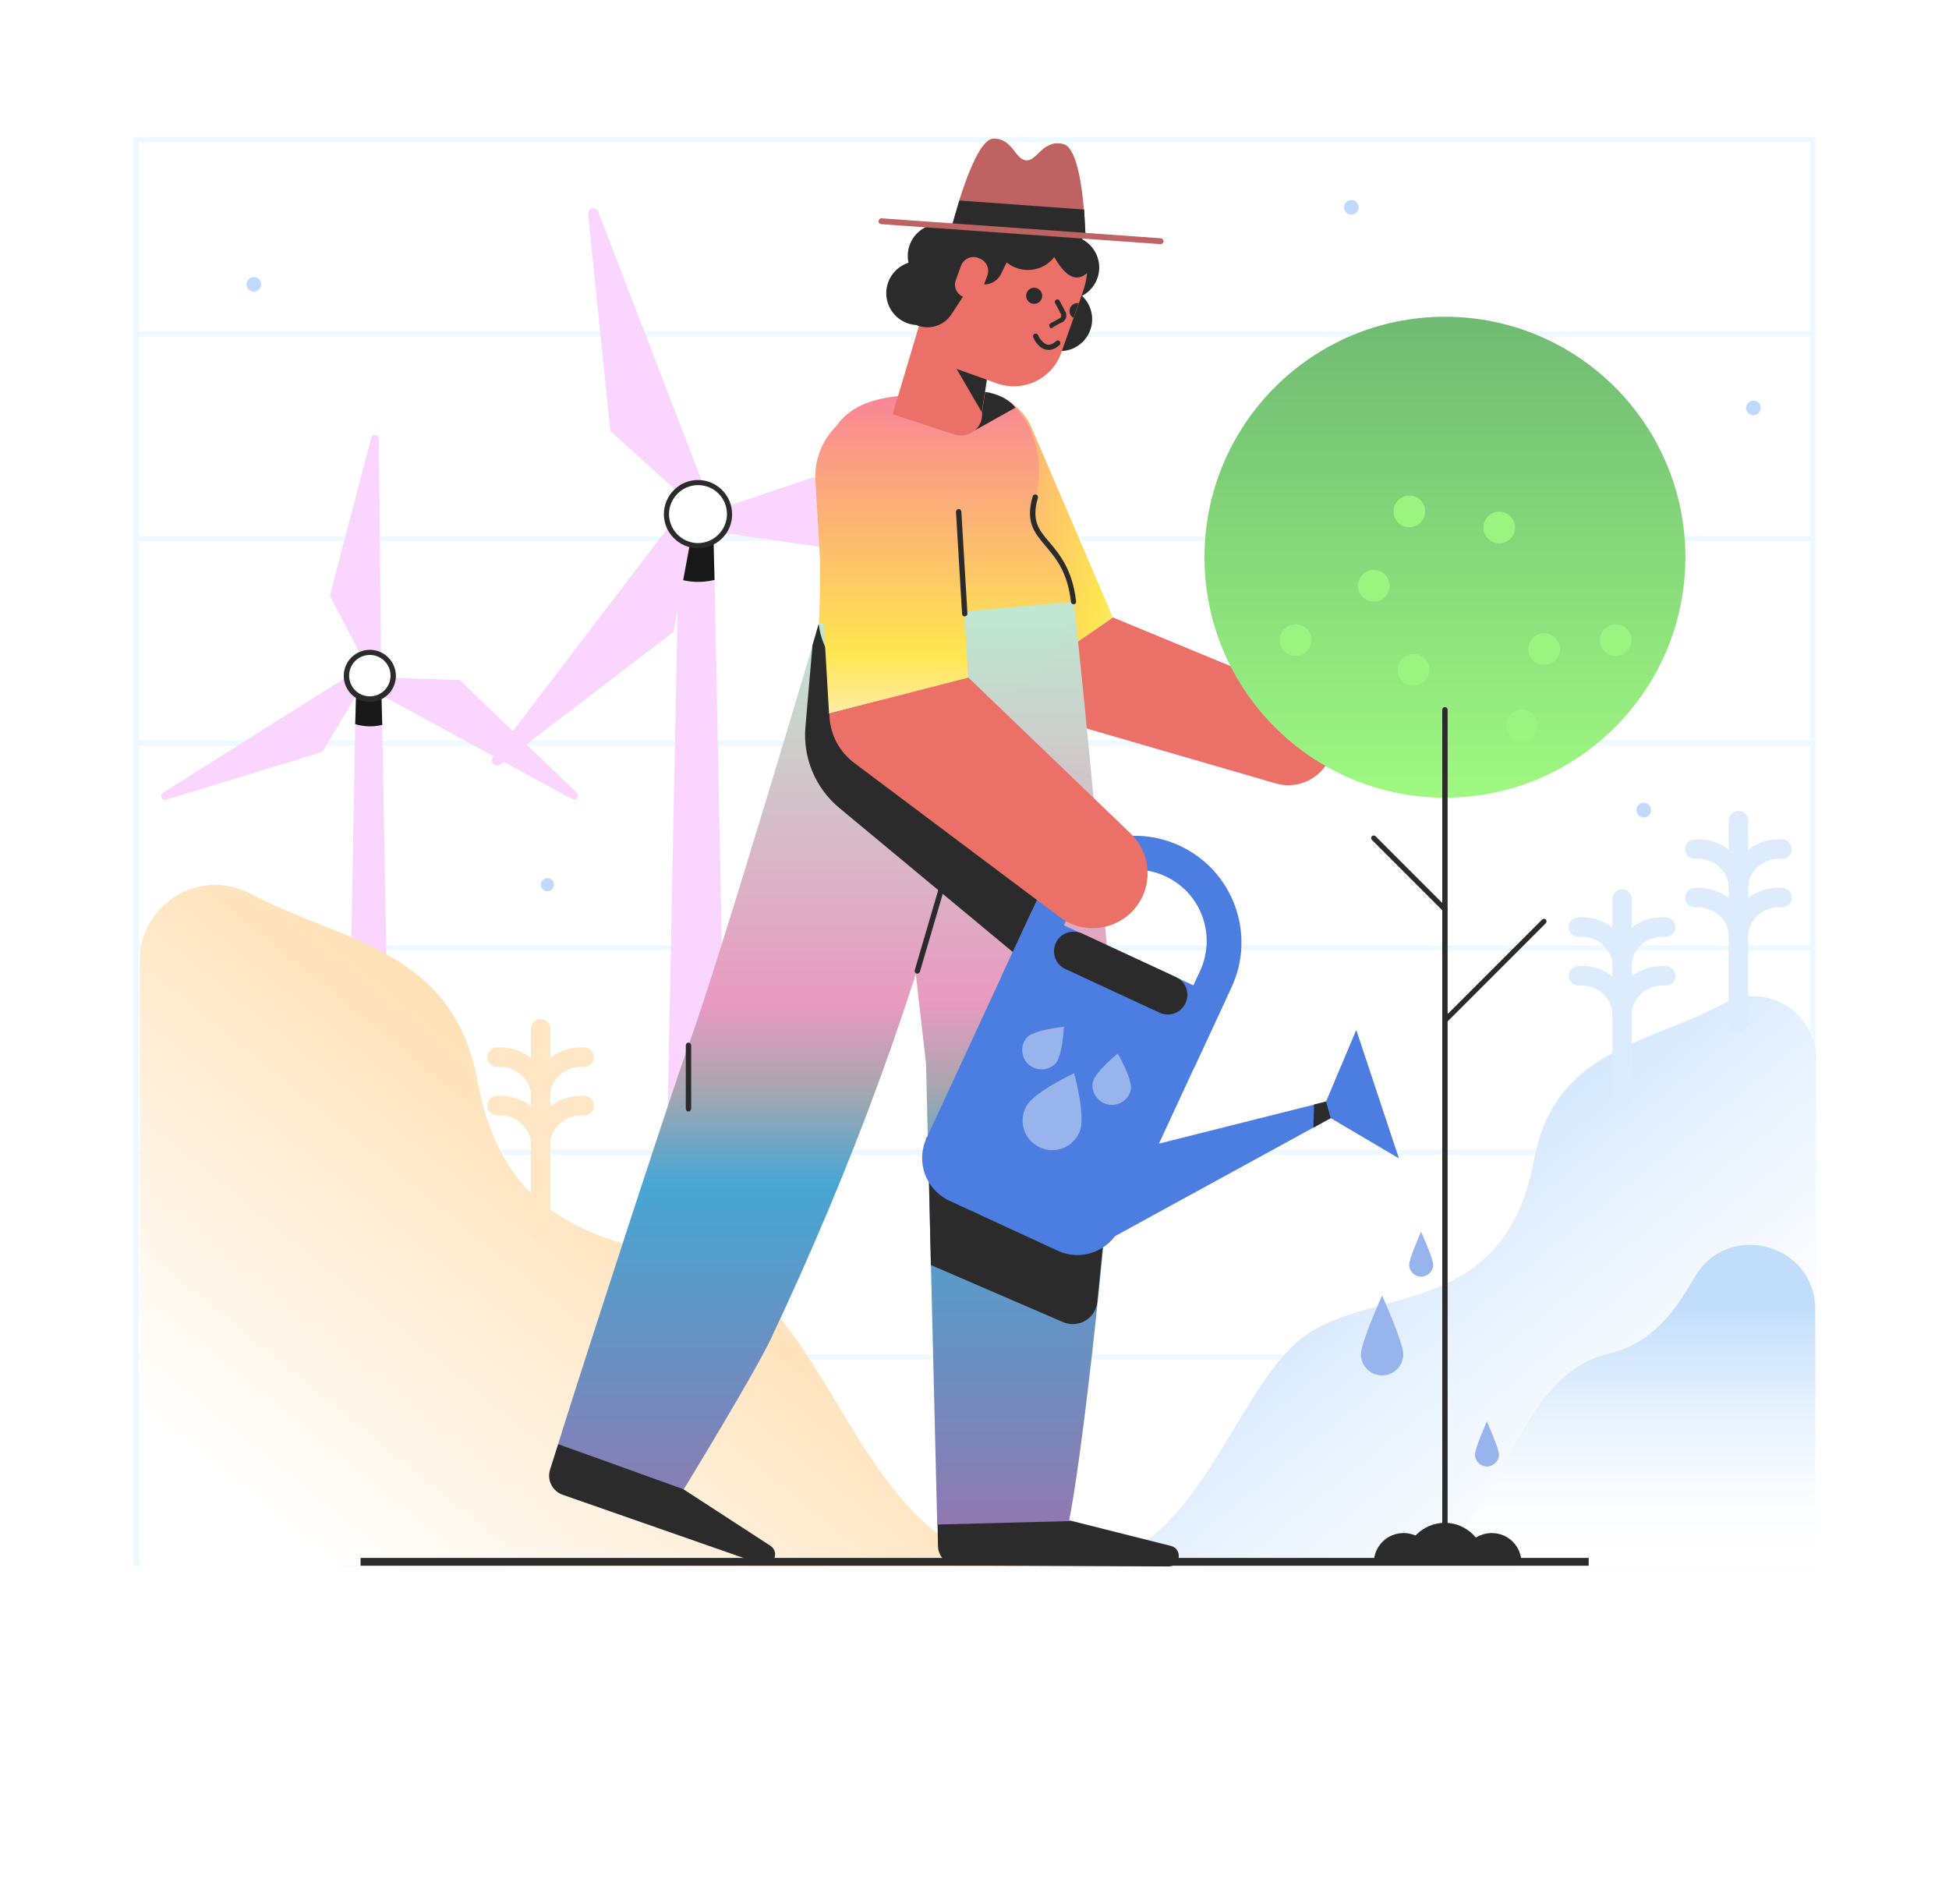 <?xml version="1.0" encoding="utf-8"?>
<!-- Generator: Adobe Illustrator 22.0.1, SVG Export Plug-In . SVG Version: 6.00 Build 0)  -->
<svg version="1.1" id="Layer_1" xmlns="http://www.w3.org/2000/svg" xmlns:xlink="http://www.w3.org/1999/xlink" x="0px" y="0px" viewBox="0 0 800 781.5" style="enable-background:new 0 0 800 781.5;" xml:space="preserve">

<title>source_final_all</title>
<g>
	<rect width="800" height="781.5" style="fill:#FFFFFF;"/>
	<g style="opacity:0.3;">
		<path d="M743,58.4v582H57v-582H743 M745.2,56.2H54.8v586.5h690.4L745.2,56.2L745.2,56.2z" style="fill:#C4ECFE;"/>
		<g>
			<rect x="54.8" y="471.9" width="690.4" height="2.1" style="fill:#C4ECFE;"/>
		</g>
		<g>
			<rect x="54.8" y="388" width="690.4" height="2.1" style="fill:#C4ECFE;"/>
		</g>
		<g>
			<rect x="54.8" y="471.9" width="690.4" height="2.1" style="fill:#C4ECFE;"/>
		</g>
		<g>
			<rect x="54.8" y="555.9" width="690.4" height="2.1" style="fill:#C4ECFE;"/>
		</g>
		<g>
			<rect x="54.8" y="304" width="690.4" height="2.1" style="fill:#C4ECFE;"/>
		</g>
		<g>
			<rect x="54.8" y="220" width="690.4" height="2.1" style="fill:#C4ECFE;"/>
		</g>
		<g>
			<rect x="54.8" y="136" width="690.4" height="2.1" style="fill:#C4ECFE;"/>
		</g>
	</g>
	<circle cx="330.6" cy="413.2" r="3" style="fill:#BFD9FF;"/>
	<circle cx="674.7" cy="332.5" r="3" style="fill:#BFD9FF;"/>
	<circle cx="554.7" cy="85.1" r="3" style="fill:#BFD9FF;"/>
	<circle cx="719.7" cy="167.4" r="3" style="fill:#BFD9FF;"/>
	<circle cx="104.2" cy="116.7" r="3" style="fill:#BFD9FF;"/>
	<circle cx="224.7" cy="363.1" r="2.7" style="fill:#BFD9FF;"/>
	<polygon points="301.4,642.8 270.3,642.8 278.4,237.6 278.9,218.7 292.8,218.7 293.3,238 	" style="fill:#F9D5FF;"/>
	<path d="M293.3,238c-4.9,1.2-10.1,1.1-14.8-0.4l0.5-18.9h13.8L293.3,238z" style="fill:#181818;"/>
	<path d="M290,202.4L245.5,86.8c-0.5-1.1-1.7-1.6-2.8-1.2c-0.9,0.4-1.4,1.3-1.3,2.2l9.1,89.1l34.2,30.9L290,202.4z" style="fill:#F9D5FF;"/>
	<path d="M292.3,218.1l122.5,17.5c1.2,0.1,2.2-0.8,2.4-2c0.1-0.9-0.4-1.8-1.3-2.2l-82.2-35.5L290,210.7L292.3,218.1z" style="fill:#F9D5FF;"/>
	<path d="M277.4,212.4l-75.1,98.4c-0.7,1-0.4,2.3,0.5,3c0.8,0.6,1.8,0.5,2.6-0.1l71.1-54.4l8.4-45.4L277.4,212.4z" style="fill:#F9D5FF;"/>
	<g>
		<circle cx="286.5" cy="210.9" r="13" style="fill:#FFFFFF;"/>
		<path d="M286.5,225c-7.7,0-14-6.3-14-14c0-7.7,6.3-14,14-14c7.7,0,14,6.3,14,14C300.6,218.7,294.3,225,286.5,225z
			 M286.5,199.1c-6.5,0-11.9,5.4-11.9,11.9c0,6.5,5.4,11.9,11.9,11.9s11.9-5.4,11.9-11.9C298.4,204.4,293.1,199.1,286.5,199.1z" style="fill:#2B2B2B;"/>
	</g>
	<polygon points="163,642.8 139.7,642.8 145.8,297.3 146.2,283.2 156.4,283.2 156.9,297.5 	" style="fill:#F9D5FF;"/>
	<path d="M156.9,297.5c-3.6,0.9-7.5,0.8-11.1-0.3l0.4-14h10.3L156.9,297.5z" style="fill:#181818;"/>
	<path d="M156.4,272.4l-0.9-92.2c0-0.9-0.7-1.6-1.6-1.7c-0.8,0-1.5,0.6-1.6,1.4l-16.9,64.5l15.8,30.5L156.4,272.4z" style="fill:#F9D5FF;"/>
	<path d="M154,283.9l80.9,44.1c0.8,0.4,1.7,0.1,2.2-0.7c0.4-0.7,0.2-1.5-0.4-2l-48-46.2l-34.3-1.1L154,283.9z" style="fill:#F9D5FF;"/>
	<path d="M145.1,276.1l-78,49.1c-0.8,0.4-1.2,1.4-0.7,2.2c0.4,0.8,1.4,1.2,2.2,0.7l63.7-19.5l17.7-29.5L145.1,276.1z" style="fill:#F9D5FF;"/>
	<g>
		<circle cx="151.8" cy="277.4" r="9.6" style="fill:#FFFFFF;"/>
		<path d="M151.8,288.1c-5.9,0-10.7-4.8-10.7-10.7s4.8-10.7,10.7-10.7s10.7,4.8,10.7,10.7S157.7,288.1,151.8,288.1z
			 M151.8,268.8c-4.7,0-8.5,3.8-8.5,8.5c0,4.7,3.8,8.5,8.5,8.5c4.7,0,8.5-3.8,8.5-8.5C160.3,272.6,156.5,268.8,151.8,268.8z" style="fill:#2B2B2B;"/>
	</g>
	
		<linearGradient id="SVGID_1_" gradientUnits="userSpaceOnUse" x1="-231.773" y1="1785.024" x2="-403.105" y2="1995.292" gradientTransform="matrix(1 0 0 1 536.47 -1354)">
		<stop offset="0" style="stop-color:#FFD8A1"/>
		<stop offset="1" style="stop-color:#FFFFFF"/>
	</linearGradient>
	<path d="M418.7,642.6c-55.4-3.6-73.4-79.2-105.6-109.1c-32.3-29.9-102-8.5-117.1-89.9c-10.1-54.4-55.4-56.8-93.2-76.8
		c-20.6-10.9-45.4,4-45.4,27.4v248.6H418.7z" style="fill:url(#SVGID_1_);"/>
	
		<linearGradient id="SVGID_2_" gradientUnits="userSpaceOnUse" x1="-11766.832" y1="1819.682" x2="-11910.096" y2="1995.507" gradientTransform="matrix(-1 0 0 1 -11228.14 -1354)">
		<stop offset="0" style="stop-color:#C0DDFC"/>
		<stop offset="0.19" style="stop-color:#D3E7FD"/>
		<stop offset="0.49" style="stop-color:#EBF4FE"/>
		<stop offset="0.77" style="stop-color:#FAFCFF"/>
		<stop offset="1" style="stop-color:#FFFFFF"/>
	</linearGradient>
	<path d="M443.3,642.6c46.2-3,61.4-66.3,88.4-91.2c27-25,85.2-7.1,97.9-75.2c8.5-45.5,46.4-47.5,77.9-64.3
		c17.2-9.1,38,3.3,38,22.9v207.8H443.3z" style="fill:url(#SVGID_2_);"/>
	
		<linearGradient id="SVGID_3_" gradientUnits="userSpaceOnUse" x1="-2653.51" y1="1888.53" x2="-2653.51" y2="1992.292" gradientTransform="matrix(-1 0 0 1 -1997.36 -1354)">
		<stop offset="0" style="stop-color:#C0DDFC"/>
		<stop offset="0.19" style="stop-color:#D3E7FD"/>
		<stop offset="0.49" style="stop-color:#EBF4FE"/>
		<stop offset="0.77" style="stop-color:#FAFCFF"/>
		<stop offset="1" style="stop-color:#FFFFFF"/>
	</linearGradient>
	<path d="M567.1,642.6c50.7,0,49.1-76.8,93.1-87c17.6-4.1,27.2-17.1,35.3-31.3c13.6-23.6,49.6-14,49.6,13.2v105.1H567.1
		z" style="fill:url(#SVGID_3_);"/>
	<rect x="148" y="639.4" width="504.1" height="3.2" style="fill:#2B2B2B;"/>
	<circle cx="438.1" cy="109.8" r="13.1" style="fill:#2B2B2B;"/>
	<circle cx="435.2" cy="131" r="13.1" style="fill:#2B2B2B;"/>
	<path d="M456.8,253.4l79.5,32.9c9.6,4.1,13.9,15.3,9.7,24.7c-3.8,8.5-13.2,13.1-22.1,10.6l-93.4-27.1
		c-6.2-1.7-11.1-6.2-13.7-12l-0.5-1.2L456.8,253.4z" style="fill:#EA7068;"/>
	
		<linearGradient id="SVGID_4_" gradientUnits="userSpaceOnUse" x1="-1060.168" y1="384.265" x2="-1060.168" y2="505.951" gradientTransform="matrix(0.208 -0.978 0.978 0.208 210.075 -905.065)">
		<stop offset="0" style="stop-color:#F8809A"/>
		<stop offset="0.76" style="stop-color:#FFE651"/>
		<stop offset="1" style="stop-color:#FFEEC3"/>
	</linearGradient>
	<path d="M416.3,281.4l-37.3-87.2c-5.1-12.3,0.9-26.4,13.2-31.4c12-4.9,25.8,0.6,31.1,12.4l33.5,78.2L416.3,281.4z" style="fill:url(#SVGID_4_);"/>
	<path d="M479.6,642.9l-86.4-0.4c-4.5,0-8.2-3.6-8.2-8.2l-0.2-10.9l54.6,0.7l41.3,10.4
		C485.5,635.8,484.6,642.9,479.6,642.9z" style="fill:#2B2B2B;"/>
	
		<linearGradient id="SVGID_5_" gradientUnits="userSpaceOnUse" x1="388.459" y1="1511.033" x2="388.459" y2="1657.155" gradientTransform="matrix(1 0 0 1 0 -1354)">
		<stop offset="0" style="stop-color:#F8809A"/>
		<stop offset="0.76" style="stop-color:#FFE651"/>
		<stop offset="1" style="stop-color:#FFEEC3"/>
	</linearGradient>
	<path d="M440.9,248.6c-2.5-28.1-21.6-25.1-15.9-44.6c5.7-19.5-5.1-45.2-26.7-43.3c-16.6,1.4-17.8,1.2-24.8,1.5
		c-47.8,2.3-34.4,37.1-37.4,93.9L440.9,248.6z" style="fill:url(#SVGID_5_);"/>
	
		<linearGradient id="SVGID_6_" gradientUnits="userSpaceOnUse" x1="1160.592" y1="1996.207" x2="1160.592" y2="1604.145" gradientTransform="matrix(-1 0 0 1 1570.36 -1354)">
		<stop offset="0" style="stop-color:#9774AC"/>
		<stop offset="0.4" style="stop-color:#47A6D3"/>
		<stop offset="0.5" style="stop-color:#A7A7AE"/>
		<stop offset="0.59" style="stop-color:#E89AC0"/>
		<stop offset="1" style="stop-color:#BFE7D1"/>
	</linearGradient>
	<path d="M361.5,273.7l18.6,162.8l4.6,189.2l54.1-1.4c7.5-38.1,19.2-158.4,19.2-180c0-26.6-14-170-17.3-197.5
		L361.5,273.7z" style="fill:url(#SVGID_6_);"/>
	<path d="M381.2,479.5l0.9,39.7l54.2,23.4c5.1,2.2,11.1-0.1,13.3-5.2c0.4-1,0.7-2,0.8-3.1l3.6-36.5L381.2,479.5z" style="fill:#2B2B2B;"/>
	
		<linearGradient id="SVGID_7_" gradientUnits="userSpaceOnUse" x1="1252.778" y1="1996.12" x2="1252.778" y2="1606.142" gradientTransform="matrix(-1 0 0 1 1570.36 -1354)">
		<stop offset="0" style="stop-color:#9774AC"/>
		<stop offset="0.4" style="stop-color:#47A6D3"/>
		<stop offset="0.5" style="stop-color:#A7A7AE"/>
		<stop offset="0.59" style="stop-color:#E89AC0"/>
		<stop offset="1" style="stop-color:#BFE7D1"/>
	</linearGradient>
	<path d="M336.1,256.2c0,0-40.6,137.3-53.5,172.9c-8.2,22.5-53.8,163.5-53.5,163.7l51.2,19
		c2.1-3.4,29.5-48.3,36.2-62.5c33.1-70.1,59.8-141.7,78.7-217c4.1-16.3,8.6-32.9,11-49.5L336.1,256.2z" style="fill:url(#SVGID_7_);"/>
	<path d="M333.5,264.8l-2.9,33.6c-1.1,12.6,4.1,25,13.8,33.1l76.7,63.7l16.4-32.6l-86.3-94.2l-15.2-12.2L333.5,264.8z" style="fill:#2B2B2B;"/>
	
		<linearGradient id="SVGID_8_" gradientUnits="userSpaceOnUse" x1="1181.895" y1="1996.12" x2="1181.895" y2="1606.142" gradientTransform="matrix(-1 0 0 1 1570.36 -1354)">
		<stop offset="0" style="stop-color:#9774AC"/>
		<stop offset="0.4" style="stop-color:#47A6D3"/>
		<stop offset="0.5" style="stop-color:#A7A7AE"/>
		<stop offset="0.59" style="stop-color:#E89AC0"/>
		<stop offset="1" style="stop-color:#BFE7D1"/>
	</linearGradient>
	<path d="M336.1,256.2c1.3,14.8,18.7,35.7,44.6,33.6l20.8-2.3c23.6-1.9,40.7-24.5,39.2-40.5L336.1,256.2z" style="fill:url(#SVGID_8_);"/>
	<path d="M402,160.6c0,0,9.8,0.2,14.8,6.7l-16.6,9.3L402,160.6z" style="fill:#2B2B2B;"/>
	<path d="M391.7,178.3l-25.3-8.3l11.3-37.9l31.1-1.1l-5.7,38.4c0.4,4.8-3.2,9-8,9.3
		C393.9,178.7,392.8,178.7,391.7,178.3z" style="fill:#EA7068;"/>
	<polygon points="405.5,152.6 390.4,147.5 403,169.2 	" style="fill:#2B2B2B;"/>
	<path d="M312.6,642L231,613.5c-4.3-1.5-6.6-6.1-5.2-10.4l3.3-10.4l51.4,18.5l35.7,23.2
		C320.4,637.2,317.2,643.6,312.6,642z" style="fill:#2B2B2B;"/>
	<g>
		<path d="M376.5,399.6c-0.1,0-0.2,0-0.3-0.1c-0.6-0.1-0.9-0.8-0.7-1.4l13.4-45.7c0.1-0.6,0.8-0.9,1.4-0.7
			c0.6,0.1,0.9,0.8,0.7,1.4l-13.4,45.7C377.4,399.3,376.9,399.6,376.5,399.6z" style="fill:#2B2B2B;"/>
	</g>
	<g>
		<path d="M282.6,456.2c-0.6,0-1.1-0.5-1.1-1.1V429c0-0.6,0.5-1.1,1.1-1.1c0.6,0,1.1,0.5,1.1,1.1v26.1
			C283.6,455.8,283.1,456.2,282.6,456.2z" style="fill:#2B2B2B;"/>
	</g>
	<g>
		<path d="M381.1,468.8c-0.2,0-0.5-0.1-0.7-0.3c-0.4-0.4-0.5-1.1-0.1-1.5l7.1-8.4c0.4-0.4,1.1-0.5,1.5-0.1
			c0.4,0.4,0.5,1.1,0.1,1.5l-7.1,8.4C381.8,468.7,381.4,468.8,381.1,468.8z" style="fill:#2B2B2B;"/>
	</g>
	<path d="M446.3,109.6c0,3.3-0.6,6.6-1.7,9.8l0,0l-1.7,4.9l-2.2,6.1l-5.1,14.4c-3.8,10.8-15.7,16.4-26.5,12.5l0,0
		l-18.4-6.6c-9.5-3.4-14.5-13.8-11.1-23.4l0,0l9.9-27.7c5.4-15.2,22.2-23.2,37.4-17.7C438.9,86.3,446.3,97.6,446.3,109.6z" style="fill:#EA7068;"/>
	<path d="M409,157.4l-18.4-6.6c-9.5-3.4-14.5-13.9-11.1-23.4l0,0l9.9-27.7c5.4-15.2,22.2-23.2,37.4-17.7l0,0
		c15.2,5.4,23.2,22.2,17.7,37.4l0,0l-9,25.4C431.7,155.6,419.8,161.3,409,157.4L409,157.4z" style="fill:none;"/>
	<g>
		<path d="M442.8,124.4l-2.2,6.1c-0.9-0.6-1.6-1.6-1.6-2.8c0-1.8,1.4-3.3,3.3-3.3C442.5,124.4,442.7,124.4,442.8,124.4z
			" style="fill:#2B2B2B;"/>
	</g>
	<g>
		<path d="M431.7,134.7c-0.4,0-0.7-0.2-0.9-0.6c-0.3-0.5-0.1-1.2,0.4-1.4l3.6-2c0.4-0.1,0.6-0.4,0.7-0.7
			c0.1-0.3,0.1-0.6,0.1-0.9l-2.5-4.7c-0.3-0.5-0.1-1.2,0.4-1.4c0.5-0.3,1.2-0.1,1.4,0.4l2.6,4.9c0.3,0.9,0.3,1.7-0.1,2.5
			c-0.4,0.8-1,1.4-1.9,1.7c0,0,0,0-0.1,0l-3.3,1.8C432.1,134.6,431.8,134.7,431.7,134.7z" style="fill:#2B2B2B;"/>
	</g>
	<g>
		<path d="M430.4,143.6c-0.4,0-0.7-0.1-1.1-0.1c-3.4-0.8-5.1-4.8-5.2-5.1c-0.2-0.6,0-1.2,0.6-1.4c0.6-0.2,1.2,0,1.4,0.6
			l0,0c0.4,0.9,1.8,3.3,3.7,3.8c1.1,0.3,2.4-0.2,3.7-1.4c0.4-0.4,1.2-0.4,1.5,0.1s0.4,1.2-0.1,1.5
			C433.4,143,431.9,143.6,430.4,143.6z" style="fill:#2B2B2B;"/>
	</g>
	<circle cx="424.5" cy="121.4" r="3.3" style="fill:#2B2B2B;"/>
	<circle cx="385.7" cy="105" r="13.1" style="fill:#2B2B2B;"/>
	
		<ellipse transform="matrix(0.16 -0.987 0.987 0.16 197.824 473.18)" cx="377" cy="120.3" rx="13.1" ry="13.1" style="fill:#2B2B2B;"/>
	<path d="M448.3,109.8c-1.6,1.8-7.5,10.5-15.8-4.8c-2.3-4.3-6-3.8-9.3-6.7c-1.6-1.4-4-1.3-5.4,0.3
		c-0.2,0.3-0.4,0.6-0.6,0.9l-6.4,13.1c-1.2,2.3-3.5,3.9-6.1,4.1l-6.4,0.4l-7.7,11.8c-3,4.7-9,6.7-14.3,4.6l0,0
		c0,0,9.8-25.8,14.2-36.9C395,85.4,409.4,76,426.9,82C444.4,87.9,448.3,109.8,448.3,109.8z" style="fill:#2B2B2B;"/>
	<circle cx="421.9" cy="97" r="13.8" style="fill:#2B2B2B;"/>
	<path d="M396.2,122.2l-0.7-0.3c-2.7-1-4.2-4.1-3.2-6.9l2.2-6c1-2.7,4.1-4.2,6.9-3.2l0.7,0.3c2.7,1,4.2,4.1,3.2,6.9
		l-2.2,6C402,121.8,399,123.2,396.2,122.2z" style="fill:#EA7068;"/>
	<path d="M423.6,373.7l79.4,36.8l0,0l-43.3,93.4c-4.5,9.7-15.9,13.9-25.6,9.4l0,0l-44.4-20.5
		c-9.7-4.5-13.9-15.9-9.4-25.6l0,0L423.6,373.7L423.6,373.7z" style="fill:#4C7DE0;"/>
	<path d="M490.2,438.1l-79.4-36.8l15.3-32.9c10.1-21.9,36.2-31.5,58.1-21.3c21.9,10.1,31.5,36.2,21.3,58.1L490.2,438.1
		z M430,394.3l53.1,24.6l9.2-19.8c7.1-14.5,1.2-32.1-13.4-39.2c-14.5-7.1-32.1-1.2-39.2,13.4c-0.2,0.4-0.4,0.8-0.6,1.2L430,394.3z" style="fill:#4C7DE0;"/>
	<polygon points="546.2,458.9 550,450.7 466.8,471.6 456.1,508.2 	" style="fill:#4C7DE0;"/>
	<polygon points="574.2,475.4 546.2,458.9 544.1,452.6 556.7,422.7 	" style="fill:#4C7DE0;"/>
	<polygon points="539.4,453.3 539.1,462.8 546.2,458.9 544.3,452.1 	" style="fill:#2B2B2B;"/>
	<path d="M444.1,383.1l38.6,17.9c4.1,1.9,5.8,6.7,3.9,10.7l0,0c-1.9,4.1-6.7,5.8-10.7,3.9l-38.6-17.9
		c-4.1-1.9-5.8-6.7-3.9-10.7l0,0C435.2,383,440,381.3,444.1,383.1z" style="fill:#2B2B2B;"/>
	<path d="M443.1,464.6c-2.6,6.2-9.7,9.1-15.9,6.5c-6.2-2.6-9.1-9.7-6.5-15.9c0.1-0.3,0.2-0.5,0.4-0.8
		c2.8-6.1,19.8-13.9,19.8-13.9S445.9,458.5,443.1,464.6z" style="fill:#98B4ED;"/>
	<path d="M433.1,436.7c-3.2,3-8.2,2.9-11.3-0.2c-2.8-3-3-7.6-0.3-10.7c3-3.2,15.2-4.4,15.2-4.4
		S436.2,433.5,433.1,436.7z" style="fill:#98B4ED;"/>
	<path d="M448.5,444.4c-0.6,4.3,2.5,8.4,6.8,9c4.1,0.6,8-2.2,8.9-6.2c0.7-4.3-5.4-14.8-5.4-14.8
		S449.2,440.1,448.5,444.4z" style="fill:#98B4ED;"/>
	
		<linearGradient id="SVGID_9_" gradientUnits="userSpaceOnUse" x1="366.074" y1="1511.033" x2="366.074" y2="1657.155" gradientTransform="matrix(1 0 0 1 0 -1354)">
		<stop offset="0" style="stop-color:#F8809A"/>
		<stop offset="0.76" style="stop-color:#FFE651"/>
		<stop offset="1" style="stop-color:#FFEEC3"/>
	</linearGradient>
	<path d="M388.2,180.1c-1.7,0.6-3.5,0.8-5.4,0.8c-9.1,0-16.2-6.2-18.7-14.4c-0.7,0-1.4,0-2.2,0.1
		c-15.9,0.9-28.1,14.6-27.2,30.6l5.6,95.7l57.1-14.6l-5-84.4C392.3,188.9,390.7,184.2,388.2,180.1z" style="fill:url(#SVGID_9_);"/>
	<path d="M397.5,278.1l66.6,64c9,8.6,9.3,22.9,0.7,31.9c-7.9,8.2-20.7,9.3-29.8,2.4l-84.4-63.3
		c-5.9-4.4-9.6-11.2-10.1-18.6l-0.1-1.7L397.5,278.1z" style="fill:#EA7068;"/>
	<path d="M390.7,92.8c0,0,9-35.7,17-35.9c8-0.2,8.8,8.5,13.5,8.9c4.6,0.4,6.7-8.7,15.2-6.7c8.5,2,9.1,37.7,9.1,37.7
		L390.7,92.8z" style="fill:#BE6361;"/>
	<polygon points="393.8,82.3 445,86 445.6,96.8 390.7,92.8 	" style="fill:#2B2B2B;"/>
	<g>
		<path d="M476.4,100.2L476.4,100.2L361.7,92c-0.7-0.1-1.2-0.7-1.1-1.3s0.7-1.2,1.3-1.1l114.6,8.2
			c0.7,0.1,1.2,0.7,1.1,1.3C477.5,99.7,477,100.2,476.4,100.2z" style="fill:#BE6361;"/>
	</g>
	<g>
		<path d="M396,253c-0.6,0-1-0.4-1.1-1l-2.5-41.9c0-0.6,0.4-1.1,1-1.2c0.6,0,1.1,0.4,1.2,1l2.5,41.9
			C397.1,252.4,396.7,252.9,396,253L396,253z" style="fill:#2B2B2B;"/>
	</g>
	<g>
		<path d="M440.7,248c-0.6,0-1-0.4-1.1-0.9c-1.4-12.4-6.2-18-10.5-23.1c-4.5-5.3-8.3-9.8-5.2-20.3
			c0.1-0.6,0.8-0.9,1.4-0.7c0.6,0.1,0.9,0.8,0.7,1.4c-2.7,9.3,0.4,13.1,4.8,18.2c4.2,5,9.4,11.2,10.9,24.2
			C441.8,247.4,441.4,248,440.7,248C440.8,248,440.7,248,440.7,248z" style="fill:#2B2B2B;"/>
	</g>
	<path d="M576,555.8c0,4.8-3.9,8.7-8.7,8.7c-4.8,0-8.7-3.9-8.7-8.7c0-4.8,8.7-24.1,8.7-24.1S576,551,576,555.8z" style="fill:#98B4ED;"/>
	<path d="M615.3,597.1c-0.1,2.7-2.4,4.8-5.1,4.8c-2.6-0.1-4.7-2.2-4.8-4.8c0-2.7,4.9-13.7,4.9-13.7
		S615.3,594.4,615.3,597.1z" style="fill:#98B4ED;"/>
	<path d="M588.3,519.2c-0.1,2.7-2.4,4.8-5.1,4.8c-2.6-0.1-4.7-2.2-4.8-4.8c0-2.7,4.9-13.7,4.9-13.7
		S588.3,516.5,588.3,519.2z" style="fill:#98B4ED;"/>
	
		<linearGradient id="SVGID_10_" gradientUnits="userSpaceOnUse" x1="593.053" y1="1466.591" x2="593.053" y2="1703.117" gradientTransform="matrix(1 0 0 1 0 -1354)">
		<stop offset="0" style="stop-color:#6BB572"/>
		<stop offset="1" style="stop-color:#A4FF82"/>
	</linearGradient>
	<circle cx="593.1" cy="228.7" r="98.7" style="fill:url(#SVGID_10_);"/>
	<g>
		<path d="M593.1,642.5c-0.6,0-1.1-0.5-1.1-1.1V291.3c0-0.6,0.5-1.1,1.1-1.1s1.1,0.5,1.1,1.1v350.1
			C594.1,642,593.7,642.5,593.1,642.5z" style="fill:#2B2B2B;"/>
	</g>
	<path d="M576.6,641.4c0-9.1,7.4-16.4,16.5-16.4c9,0,16.4,7.4,16.4,16.4H576.6z" style="fill:#2B2B2B;"/>
	<path d="M600.1,641.4c0-6.7,5.4-12.2,12.2-12.2s12.2,5.4,12.2,12.2H600.1z" style="fill:#2B2B2B;"/>
	<path d="M563.9,641.4c0-6.7,5.4-12.2,12.2-12.2s12.2,5.4,12.2,12.2H563.9z" style="fill:#2B2B2B;"/>
	<g>
		<path d="M593.1,419.9c-0.3,0-0.6-0.1-0.8-0.3c-0.4-0.4-0.4-1.1,0-1.5l40.7-40.7c0.4-0.4,1.1-0.4,1.5,0
			c0.4,0.4,0.4,1.1,0,1.5l-40.7,40.7C593.6,419.8,593.3,419.9,593.1,419.9z" style="fill:#2B2B2B;"/>
	</g>
	<g>
		<path d="M593.1,374.2c-0.3,0-0.6-0.1-0.8-0.3l-29.2-29.2c-0.4-0.4-0.4-1.1,0-1.5c0.4-0.4,1.1-0.4,1.5,0l29.2,29.2
			c0.4,0.4,0.4,1.1,0,1.5C593.6,374,593.3,374.2,593.1,374.2z" style="fill:#2B2B2B;"/>
	</g>
	<circle cx="633.8" cy="266.4" r="6.5" style="fill:#9CF480;"/>
	<circle cx="624.7" cy="297.8" r="6.5" style="fill:#9CF480;"/>
	<circle cx="578.5" cy="209.9" r="6.5" style="fill:#9CF480;"/>
	<circle cx="580.2" cy="274.9" r="6.5" style="fill:#9CF480;"/>
	<circle cx="563.9" cy="240.4" r="6.5" style="fill:#9CF480;"/>
	<circle cx="663.2" cy="262.7" r="6.5" style="fill:#9CF480;"/>
	<circle cx="615.4" cy="216.5" r="6.5" style="fill:#9CF480;"/>
	<circle cx="531.8" cy="262.7" r="6.5" style="fill:#9CF480;"/>
	<g>
		<path d="M713.6,423.4c-2.2,0-4-1.8-4-4v-82.6c0-2.2,1.8-4,4-4s4,1.8,4,4v82.6C717.6,421.6,715.8,423.4,713.6,423.4z" style="fill:#DCECFD;"/>
	</g>
	<g>
		<path d="M713.6,366.6c-0.2,0-0.4,0-0.7-0.1c-2.2-0.4-3.6-2.4-3.3-4.6c1.8-10.8,11.4-18.3,22.2-17.4
			c2.2,0.1,3.8,2.1,3.7,4.3c-0.1,2.2-2.1,3.8-4.3,3.7c-6.7-0.5-12.7,4.1-13.7,10.8C717.2,365.2,715.6,366.6,713.6,366.6z" style="fill:#DCECFD;"/>
	</g>
	<g>
		<path d="M713.6,366.6c-1.9,0-3.6-1.4-3.9-3.3c-1.1-6.7-7-11.3-13.7-10.8c-2.2,0.1-4.1-1.4-4.3-3.7
			c-0.1-2.2,1.4-4.1,3.7-4.3c10.9-0.8,20.4,6.7,22.2,17.4c0.4,2.2-1.1,4.2-3.3,4.6C714,366.6,713.8,366.6,713.6,366.6z" style="fill:#DCECFD;"/>
	</g>
	<g>
		<path d="M713.6,386.5c-0.2,0-0.4,0-0.7-0.1c-2.2-0.4-3.6-2.4-3.3-4.6c1.8-10.8,11.4-18.3,22.2-17.4
			c2.2,0.1,3.8,2.1,3.7,4.3c-0.1,2.2-2.1,3.8-4.3,3.7c-6.7-0.5-12.7,4.1-13.7,10.8C717.2,385.1,715.6,386.5,713.6,386.5z" style="fill:#DCECFD;"/>
	</g>
	<g>
		<path d="M713.6,386.5c-1.9,0-3.6-1.4-3.9-3.3c-1.1-6.7-7-11.3-13.7-10.8c-2.2,0.1-4.1-1.4-4.3-3.7
			c-0.1-2.2,1.4-4.1,3.7-4.3c10.9-0.8,20.4,6.7,22.2,17.4c0.4,2.2-1.1,4.2-3.3,4.6C714,386.5,713.8,386.5,713.6,386.5z" style="fill:#DCECFD;"/>
	</g>
	<g>
		<path d="M665.8,455.5c-2.2,0-4-1.8-4-4v-82.6c0-2.2,1.8-4,4-4s4,1.8,4,4v82.6C669.8,453.8,667.9,455.5,665.8,455.5z" style="fill:#DCECFD;"/>
	</g>
	<g>
		<path d="M665.8,398.6c-0.2,0-0.4,0-0.7-0.1c-2.2-0.4-3.6-2.4-3.3-4.6c1.8-10.8,11.4-18.3,22.2-17.4
			c2.2,0.1,3.8,2.1,3.7,4.3s-2.1,3.8-4.3,3.7c-6.7-0.5-12.7,4.1-13.7,10.8C669.4,397.3,667.7,398.6,665.8,398.6z" style="fill:#DCECFD;"/>
	</g>
	<g>
		<path d="M665.8,398.6c-1.9,0-3.6-1.4-3.9-3.3c-1.1-6.7-7-11.3-13.7-10.8c-2.2,0.1-4.1-1.4-4.3-3.7
			c-0.1-2.2,1.4-4.1,3.7-4.3c10.9-0.9,20.5,6.7,22.2,17.4c0.4,2.2-1.1,4.2-3.3,4.6C666.2,398.6,666,398.6,665.8,398.6z" style="fill:#DCECFD;"/>
	</g>
	<g>
		<path d="M665.8,418.6c-0.2,0-0.4,0-0.7-0.1c-2.2-0.4-3.6-2.4-3.3-4.6c1.8-10.8,11.4-18.2,22.2-17.4
			c2.2,0.1,3.8,2.1,3.7,4.3s-2.1,3.8-4.3,3.7c-6.7-0.5-12.7,4.1-13.7,10.8C669.4,417.2,667.7,418.6,665.8,418.6z" style="fill:#DCECFD;"/>
	</g>
	<g>
		<path d="M665.8,418.6c-1.9,0-3.6-1.4-3.9-3.3c-1.1-6.7-7-11.3-13.7-10.8c-2.2,0.1-4.1-1.4-4.3-3.7
			c-0.1-2.2,1.4-4.1,3.7-4.3c10.9-0.8,20.4,6.7,22.2,17.4c0.4,2.2-1.1,4.2-3.3,4.6C666.2,418.6,666,418.6,665.8,418.6z" style="fill:#DCECFD;"/>
	</g>
	<g>
		<path d="M221.9,508.8c-2.2,0-4-1.8-4-4v-82.6c0-2.2,1.8-4,4-4s4,1.8,4,4v82.6C225.9,507,224.2,508.8,221.9,508.8z" style="fill:#FFE7C5;"/>
	</g>
	<g>
		<path d="M221.9,452c-0.2,0-0.4,0-0.7-0.1c-2.2-0.4-3.6-2.4-3.3-4.6c1.8-10.8,11.4-18.2,22.2-17.4
			c2.2,0.1,3.8,2.1,3.7,4.3c-0.1,2.2-2.1,3.8-4.3,3.7c-6.7-0.5-12.7,4.1-13.7,10.8C225.5,450.5,223.9,452,221.9,452z" style="fill:#FFE7C5;"/>
	</g>
	<g>
		<path d="M221.9,452c-1.9,0-3.6-1.4-3.9-3.3c-1.1-6.7-7-11.3-13.7-10.8c-2.2,0.1-4.1-1.4-4.3-3.7
			c-0.1-2.2,1.4-4.1,3.7-4.3c10.9-0.8,20.4,6.7,22.2,17.4c0.4,2.2-1.1,4.2-3.3,4.6C222.4,451.9,222.1,452,221.9,452z" style="fill:#FFE7C5;"/>
	</g>
	<g>
		<path d="M221.9,471.9c-0.2,0-0.4,0-0.7-0.1c-2.2-0.4-3.6-2.4-3.3-4.6c1.8-10.8,11.4-18.2,22.2-17.4
			c2.2,0.1,3.8,2.1,3.7,4.3c-0.1,2.2-2.1,3.8-4.3,3.7c-6.7-0.5-12.7,4.1-13.7,10.8C225.5,470.5,223.9,471.9,221.9,471.9z" style="fill:#FFE7C5;"/>
	</g>
	<g>
		<path d="M221.9,471.9c-1.9,0-3.6-1.4-3.9-3.3c-1.1-6.7-7-11.3-13.7-10.8c-2.2,0.1-4.1-1.4-4.3-3.7
			c-0.1-2.2,1.4-4.1,3.7-4.3c10.9-0.8,20.5,6.7,22.2,17.4c0.4,2.2-1.1,4.2-3.3,4.6C222.4,471.9,222.1,471.9,221.9,471.9z" style="fill:#FFE7C5;"/>
	</g>
</g>
</svg>
